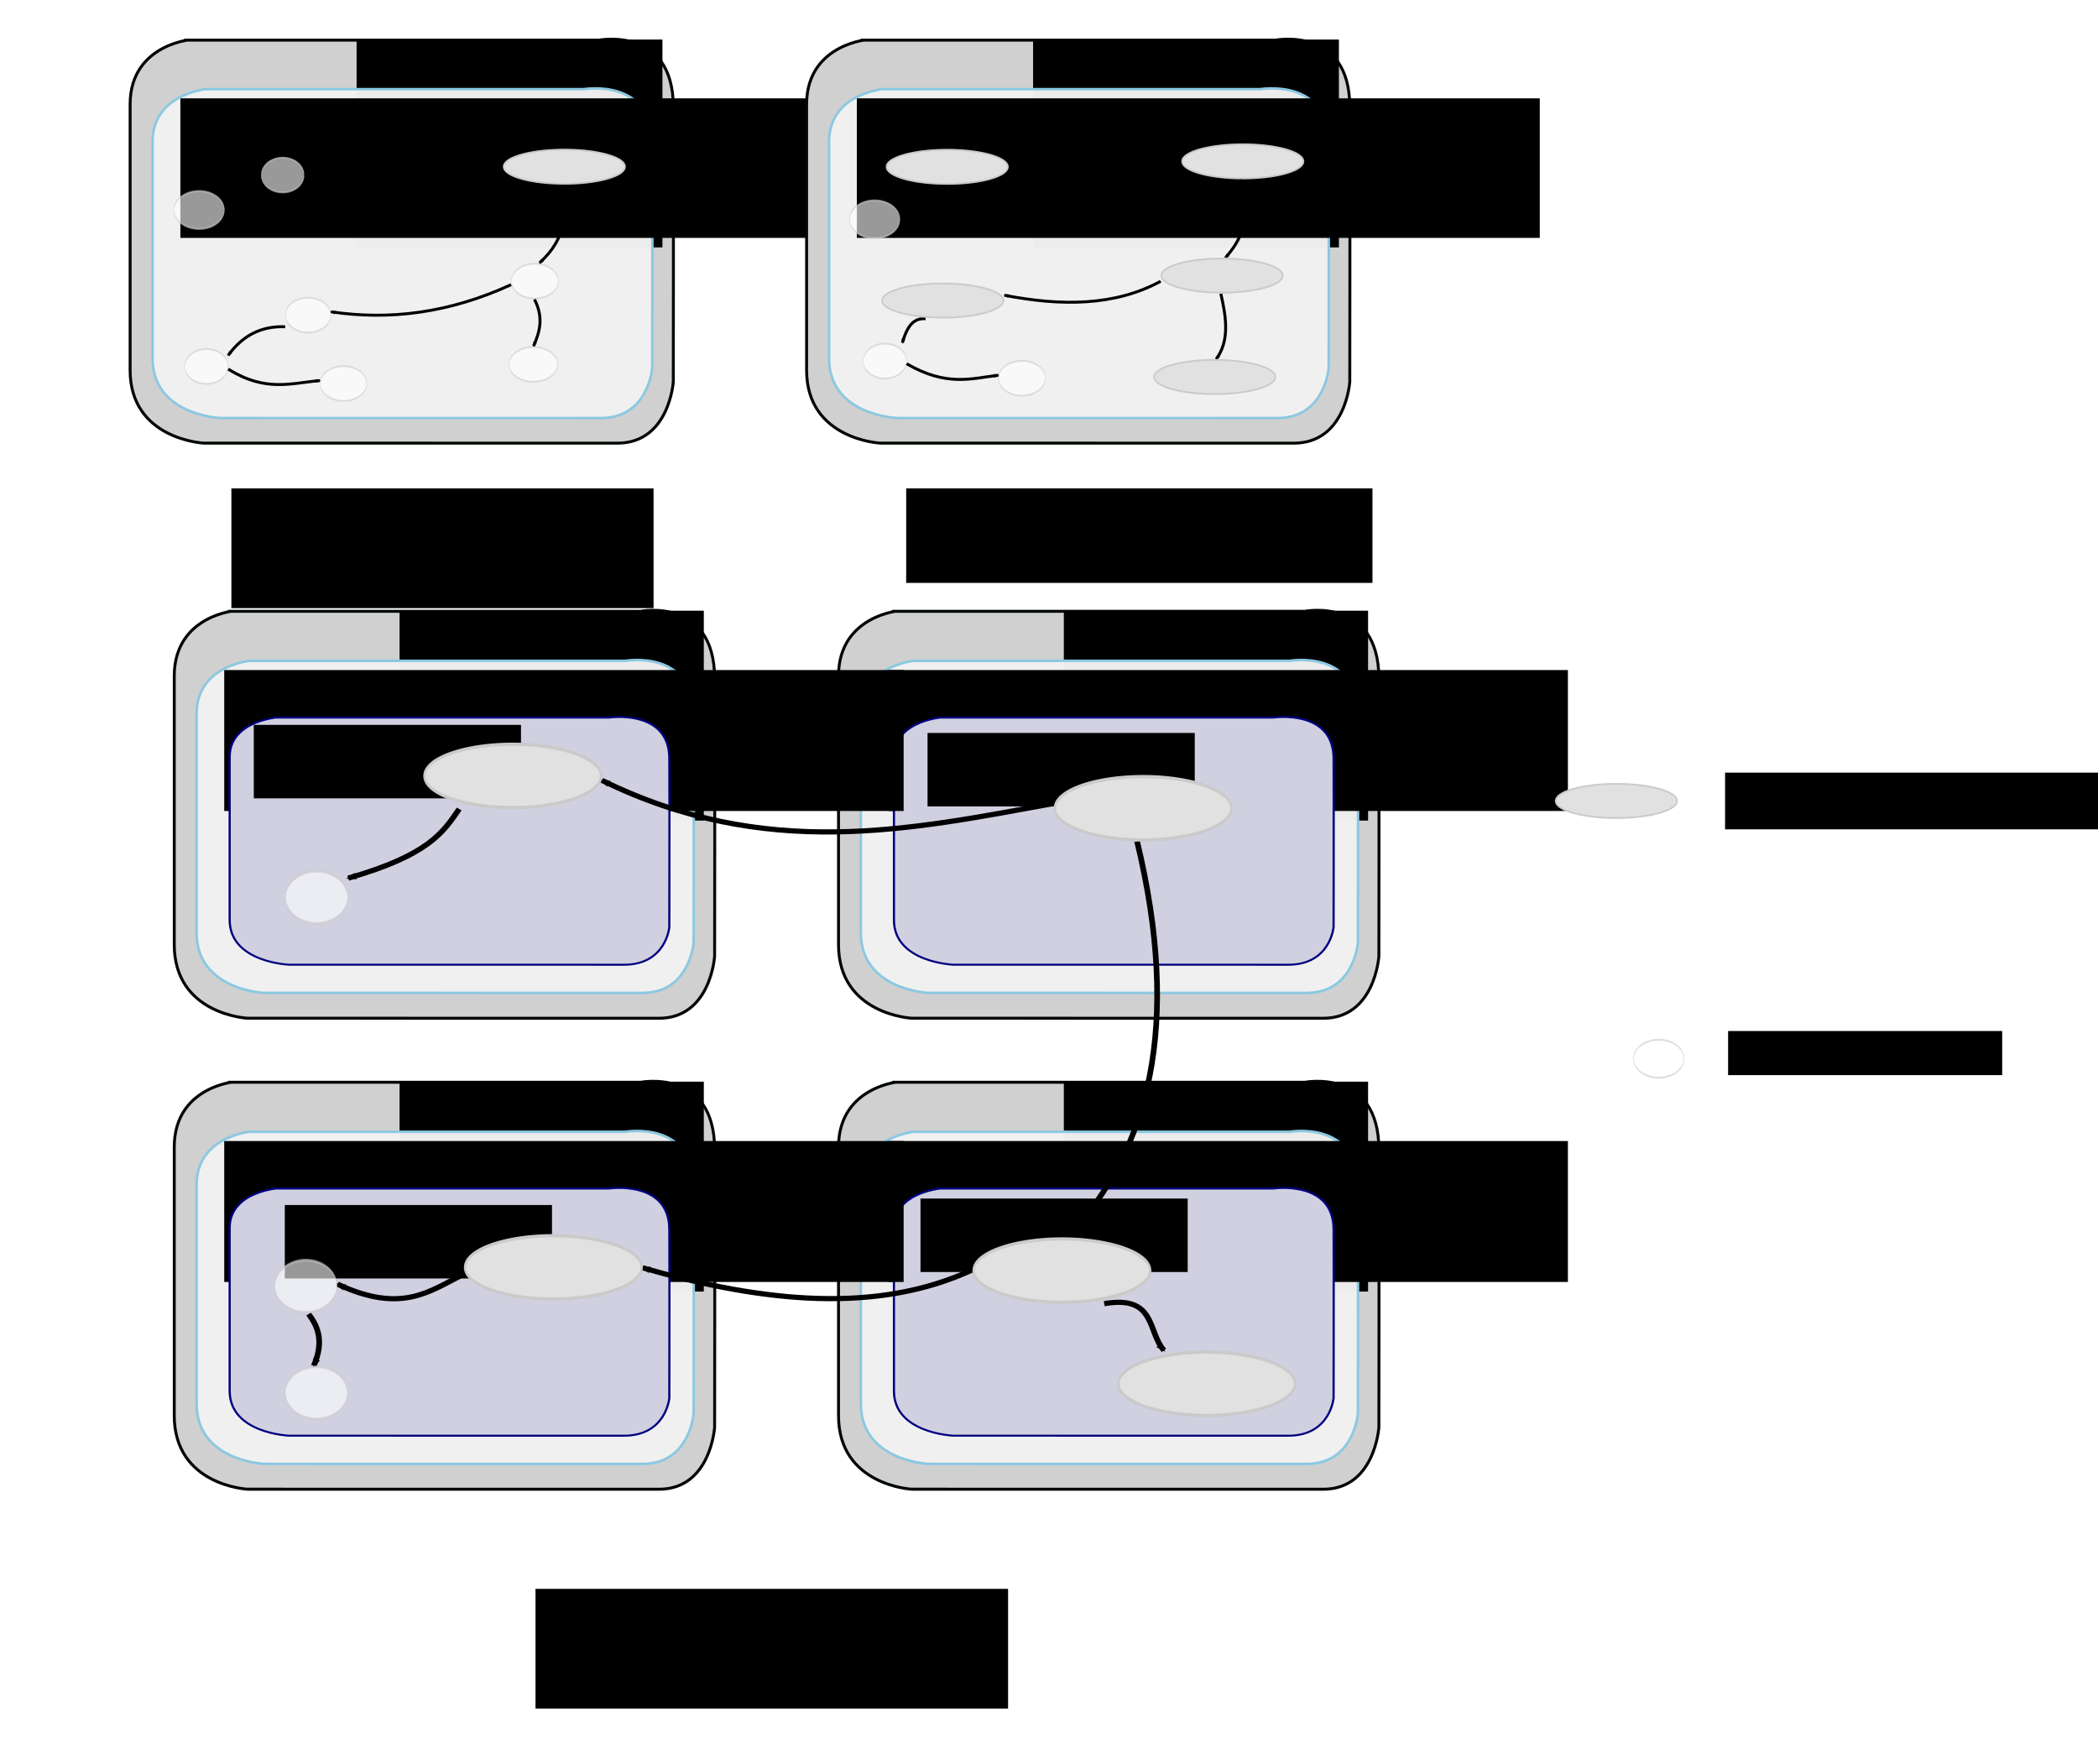 <?xml version="1.0" encoding="UTF-8" standalone="no"?>
<!-- Created with Inkscape (http://www.inkscape.org/) -->
<svg
   xmlns:dc="http://purl.org/dc/elements/1.1/"
   xmlns:cc="http://web.resource.org/cc/"
   xmlns:rdf="http://www.w3.org/1999/02/22-rdf-syntax-ns#"
   xmlns:svg="http://www.w3.org/2000/svg"
   xmlns="http://www.w3.org/2000/svg"
   xmlns:xlink="http://www.w3.org/1999/xlink"
   xmlns:sodipodi="http://sodipodi.sourceforge.net/DTD/sodipodi-0.dtd"
   xmlns:inkscape="http://www.inkscape.org/namespaces/inkscape"
   version="1.0"
   width="713.764"
   height="600"
   id="svg2"
   sodipodi:version="0.32"
   inkscape:version="0.45.1"
   inkscape:output_extension="org.inkscape.output.svg.inkscape"
   sodipodi:docbase="/auto/sea/u/sea/0/user/vjuresch/workspace/Proactive/doc-src/images"
   sodipodi:docname="proActiveModel.svg"
   inkscape:export-filename="/auto/sea/u/sea/0/user/vjuresch/workspace/Proactive/doc-src/images/proActiveModel.png"
   inkscape:export-xdpi="90"
   inkscape:export-ydpi="90">
  <sodipodi:namedview
     inkscape:window-height="938"
     inkscape:window-width="1272"
     inkscape:pageshadow="2"
     inkscape:pageopacity="0.0"
     guidetolerance="10.0"
     gridtolerance="10.0"
     objecttolerance="10.0"
     borderopacity="1.0"
     bordercolor="#666666"
     pagecolor="#ffffff"
     id="base"
     inkscape:zoom="1.3194317"
     inkscape:cx="285.72942"
     inkscape:cy="229.74408"
     inkscape:window-x="0"
     inkscape:window-y="0"
     inkscape:current-layer="svg2"
     height="600px"
     width="713.764px" />
  <defs
     id="defs4">
    <marker
       inkscape:stockid="Arrow2Mstart"
       orient="auto"
       refY="0"
       refX="0"
       id="marker11057"
       style="overflow:visible">
      <path
         id="path10882"
         style="font-size:12px;fill-rule:evenodd;stroke-width:0.625;stroke-linejoin:round"
         d="M 8.719,4.034 L -2.207,0.016 L 8.719,-4.002 C 6.973,-1.63 6.983,1.616 8.719,4.034 z "
         transform="scale(0.6,0.6)" />
    </marker>
    <marker
       inkscape:stockid="Arrow1Lstart"
       orient="auto"
       refY="0"
       refX="0"
       id="marker11054"
       style="overflow:visible">
      <path
         id="path10858"
         d="M 0,0 L 5,-5 L -12.5,0 L 5,5 L 0,0 z "
         style="fill-rule:evenodd;stroke:#000000;stroke-width:1pt;marker-start:none"
         transform="matrix(0.8,0,0,0.8,10,0)" />
    </marker>
    <marker
       inkscape:stockid="Arrow1Lend"
       orient="auto"
       refY="0"
       refX="0"
       id="marker11051"
       style="overflow:visible">
      <path
         id="path10861"
         d="M 0,0 L 5,-5 L -12.5,0 L 5,5 L 0,0 z "
         style="fill-rule:evenodd;stroke:#000000;stroke-width:1pt;marker-start:none"
         transform="matrix(-0.8,0,0,-0.8,-10,0)" />
    </marker>
    <marker
       refX="0"
       refY="0"
       orient="auto"
       style="overflow:visible"
       id="Arrow1Lend">
      <path
         d="M 0,0 L 5,-5 L -12.5,0 L 5,5 L 0,0 z "
         transform="matrix(-0.8,0,0,-0.8,-10,0)"
         style="fill-rule:evenodd;stroke:#000000;stroke-width:1pt;marker-start:none"
         id="path7152" />
    </marker>
    <marker
       refX="0"
       refY="0"
       orient="auto"
       style="overflow:visible"
       id="Arrow1Lstart">
      <path
         d="M 0,0 L 5,-5 L -12.5,0 L 5,5 L 0,0 z "
         transform="matrix(0.8,0,0,0.8,10,0)"
         style="fill-rule:evenodd;stroke:#000000;stroke-width:1pt;marker-start:none"
         id="path7149" />
    </marker>
    <marker
       refX="0"
       refY="0"
       orient="auto"
       style="overflow:visible"
       id="Arrow2Mend">
      <path
         d="M 8.719,4.034 L -2.207,0.016 L 8.719,-4.002 C 6.973,-1.63 6.983,1.616 8.719,4.034 z "
         transform="scale(-0.6,-0.6)"
         style="font-size:12px;fill-rule:evenodd;stroke-width:0.625;stroke-linejoin:round"
         id="path7176" />
    </marker>
    <marker
       refX="0"
       refY="0"
       orient="auto"
       style="overflow:visible"
       id="Arrow2Mstart">
      <path
         d="M 8.719,4.034 L -2.207,0.016 L 8.719,-4.002 C 6.973,-1.63 6.983,1.616 8.719,4.034 z "
         transform="scale(0.6,0.6)"
         style="font-size:12px;fill-rule:evenodd;stroke-width:0.625;stroke-linejoin:round"
         id="path7173" />
    </marker>
    <linearGradient
       id="linearGradient19531">
      <stop
         style="stop-color:#7139db;stop-opacity:1"
         offset="0"
         id="stop19533" />
      <stop
         style="stop-color:#000000;stop-opacity:0"
         offset="1"
         id="stop19535" />
    </linearGradient>
    <linearGradient
       id="linearGradient19525">
      <stop
         style="stop-color:#475ad2;stop-opacity:1"
         offset="0"
         id="stop19527" />
      <stop
         style="stop-color:#f24a01;stop-opacity:0"
         offset="1"
         id="stop19529" />
    </linearGradient>
    <linearGradient
       id="linearGradient15288">
      <stop
         style="stop-color:#144483;stop-opacity:1"
         offset="0"
         id="stop15290" />
      <stop
         style="stop-color:#0000ff;stop-opacity:0"
         offset="1"
         id="stop15292" />
    </linearGradient>
    <linearGradient
       id="linearGradient15282">
      <stop
         style="stop-color:#144483;stop-opacity:1"
         offset="0"
         id="stop15284" />
      <stop
         style="stop-color:#0000ff;stop-opacity:0"
         offset="1"
         id="stop15286" />
    </linearGradient>
    <linearGradient
       id="linearGradient14285">
      <stop
         style="stop-color:#cbcbff;stop-opacity:1"
         offset="0"
         id="stop14287" />
      <stop
         style="stop-color:#0000dc;stop-opacity:0"
         offset="1"
         id="stop14289" />
    </linearGradient>
    <linearGradient
       id="linearGradient14279">
      <stop
         style="stop-color:#144483;stop-opacity:1"
         offset="0"
         id="stop14281" />
      <stop
         style="stop-color:#0000ff;stop-opacity:0"
         offset="1"
         id="stop14283" />
    </linearGradient>
    <linearGradient
       id="linearGradient12315">
      <stop
         style="stop-color:#0000dc;stop-opacity:1"
         offset="0"
         id="stop12317" />
      <stop
         style="stop-color:#0000dc;stop-opacity:0"
         offset="1"
         id="stop12319" />
    </linearGradient>
    <linearGradient
       id="linearGradient11338">
      <stop
         style="stop-color:#0000dc;stop-opacity:1"
         offset="0"
         id="stop11340" />
      <stop
         style="stop-color:#0000dc;stop-opacity:0"
         offset="1"
         id="stop11342" />
    </linearGradient>
    <linearGradient
       id="linearGradient9308">
      <stop
         style="stop-color:#c25e69;stop-opacity:1"
         offset="0"
         id="stop9310" />
      <stop
         style="stop-color:#0000dc;stop-opacity:0"
         offset="1"
         id="stop9312" />
    </linearGradient>
    <linearGradient
       id="linearGradient8331">
      <stop
         style="stop-color:#5e47eb;stop-opacity:1"
         offset="0"
         id="stop8333" />
      <stop
         style="stop-color:#ff7f2a;stop-opacity:0"
         offset="1"
         id="stop8335" />
    </linearGradient>
    <marker
       refX="0"
       refY="0"
       orient="auto"
       style="overflow:visible"
       id="Arrow2Lend">
      <path
         d="M 8.719,4.034 L -2.207,0.016 L 8.719,-4.002 C 6.973,-1.63 6.983,1.616 8.719,4.034 z "
         transform="matrix(-1.1,0,0,-1.1,-1.1,0)"
         style="font-size:12px;fill-rule:evenodd;stroke-width:0.625;stroke-linejoin:round"
         id="path7170" />
    </marker>
    <marker
       refX="0"
       refY="0"
       orient="auto"
       style="overflow:visible"
       id="Arrow2Lstart">
      <path
         d="M 8.719,4.034 L -2.207,0.016 L 8.719,-4.002 C 6.973,-1.63 6.983,1.616 8.719,4.034 z "
         transform="matrix(1.1,0,0,1.1,1.1,0)"
         style="font-size:12px;fill-rule:evenodd;stroke-width:0.625;stroke-linejoin:round"
         id="path7167" />
    </marker>
    <linearGradient
       id="linearGradient3134">
      <stop
         style="stop-color:#c3d1e2;stop-opacity:1;"
         offset="0"
         id="stop3136" />
      <stop
         style="stop-color:#0000ff;stop-opacity:0"
         offset="1"
         id="stop3138" />
    </linearGradient>
    <linearGradient
       x1="133.786"
       y1="179.505"
       x2="357.643"
       y2="179.505"
       id="linearGradient9369"
       xlink:href="#linearGradient9308"
       gradientUnits="userSpaceOnUse"
       gradientTransform="matrix(0.453,0,0,0.515,497.911,179.739)"
       spreadMethod="pad" />
    <linearGradient
       x1="275.764"
       y1="926.648"
       x2="518.521"
       y2="926.648"
       id="linearGradient9371"
       xlink:href="#linearGradient9308"
       gradientUnits="userSpaceOnUse"
       gradientTransform="matrix(0.453,0,0,0.515,429.317,-204.696)" />
    <linearGradient
       x1="133.786"
       y1="179.505"
       x2="357.643"
       y2="179.505"
       id="linearGradient9374"
       xlink:href="#linearGradient9308"
       gradientUnits="userSpaceOnUse"
       gradientTransform="matrix(0.453,0,0,0.515,491.398,16.982)"
       spreadMethod="pad" />
    <linearGradient
       x1="461.479"
       y1="709.505"
       x2="704.236"
       y2="709.505"
       id="linearGradient9376"
       xlink:href="#linearGradient9308"
       gradientUnits="userSpaceOnUse"
       gradientTransform="matrix(0.453,0,0,0.515,338.678,-255.724)" />
    <linearGradient
       x1="133.786"
       y1="179.505"
       x2="357.643"
       y2="179.505"
       id="linearGradient9379"
       xlink:href="#linearGradient9308"
       gradientUnits="userSpaceOnUse"
       gradientTransform="matrix(0.453,0,0,0.515,499.962,345.499)"
       spreadMethod="pad" />
    <linearGradient
       x1="50.05"
       y1="712.362"
       x2="292.807"
       y2="712.362"
       id="linearGradient9381"
       xlink:href="#linearGradient9308"
       gradientUnits="userSpaceOnUse"
       gradientTransform="matrix(0.453,0,0,0.515,533.612,71.322)" />
    <linearGradient
       x1="232.907"
       y1="443.791"
       x2="475.664"
       y2="443.791"
       id="linearGradient9384"
       xlink:href="#linearGradient8331"
       gradientUnits="userSpaceOnUse"
       gradientTransform="matrix(0.453,0,0,0.515,179.281,71.292)" />
    <linearGradient
       x1="133.786"
       y1="179.505"
       x2="357.643"
       y2="179.505"
       id="linearGradient9387"
       xlink:href="#linearGradient3134"
       gradientUnits="userSpaceOnUse"
       gradientTransform="matrix(0.453,0,0,0.515,23.932,80.577)" />
    <linearGradient
       x1="133.786"
       y1="179.505"
       x2="357.643"
       y2="179.505"
       id="linearGradient9390"
       xlink:href="#linearGradient3134"
       gradientUnits="userSpaceOnUse"
       gradientTransform="matrix(0.453,0,0,0.515,29.528,279.842)" />
    <linearGradient
       x1="119.957"
       y1="201.511"
       x2="230.515"
       y2="201.511"
       id="linearGradient11344"
       xlink:href="#linearGradient11338"
       gradientUnits="userSpaceOnUse"
       gradientTransform="translate(-40,-28.571)" />
    <linearGradient
       x1="85.553"
       y1="372.204"
       x2="196.111"
       y2="372.204"
       id="linearGradient12321"
       xlink:href="#linearGradient12315"
       gradientUnits="userSpaceOnUse" />
    <linearGradient
       x1="133.786"
       y1="179.505"
       x2="357.643"
       y2="179.505"
       id="linearGradient15346"
       xlink:href="#linearGradient15288"
       gradientUnits="userSpaceOnUse"
       gradientTransform="matrix(0.759,0,0,1.092,140.682,202.213)"
       spreadMethod="pad" />
    <linearGradient
       x1="119.957"
       y1="201.511"
       x2="230.515"
       y2="201.511"
       id="linearGradient15348"
       xlink:href="#linearGradient14285"
       gradientUnits="userSpaceOnUse"
       gradientTransform="matrix(1.677,0,0,2.123,33.497,-29.496)" />
    <linearGradient
       x1="133.786"
       y1="179.505"
       x2="357.643"
       y2="179.505"
       id="linearGradient15350"
       xlink:href="#linearGradient14279"
       gradientUnits="userSpaceOnUse"
       gradientTransform="matrix(0.623,0,0,0.845,195.419,-44.791)"
       spreadMethod="pad" />
    <linearGradient
       x1="119.957"
       y1="201.511"
       x2="230.515"
       y2="201.511"
       id="linearGradient15352"
       xlink:href="#linearGradient14285"
       gradientUnits="userSpaceOnUse"
       gradientTransform="matrix(1.375,0,0,1.642,107.49,-224.001)" />
    <linearGradient
       x1="133.786"
       y1="179.505"
       x2="357.643"
       y2="179.505"
       id="linearGradient17443"
       xlink:href="#linearGradient15288"
       gradientUnits="userSpaceOnUse"
       gradientTransform="matrix(0.759,0,0,1.092,140.682,202.213)"
       spreadMethod="pad" />
    <linearGradient
       x1="119.957"
       y1="201.511"
       x2="230.515"
       y2="201.511"
       id="linearGradient17445"
       xlink:href="#linearGradient14285"
       gradientUnits="userSpaceOnUse"
       gradientTransform="matrix(1.677,0,0,2.123,33.497,-29.496)" />
    <linearGradient
       x1="133.786"
       y1="179.505"
       x2="357.643"
       y2="179.505"
       id="linearGradient17447"
       xlink:href="#linearGradient14279"
       gradientUnits="userSpaceOnUse"
       gradientTransform="matrix(0.623,0,0,0.845,195.419,-44.791)"
       spreadMethod="pad" />
    <linearGradient
       x1="119.957"
       y1="201.511"
       x2="230.515"
       y2="201.511"
       id="linearGradient17449"
       xlink:href="#linearGradient14285"
       gradientUnits="userSpaceOnUse"
       gradientTransform="matrix(1.375,0,0,1.642,107.49,-224.001)" />
    <linearGradient
       x1="133.786"
       y1="179.505"
       x2="357.643"
       y2="179.505"
       id="linearGradient17477"
       xlink:href="#linearGradient15288"
       gradientUnits="userSpaceOnUse"
       gradientTransform="matrix(0.759,0,0,1.092,140.682,202.213)"
       spreadMethod="pad" />
    <linearGradient
       x1="119.957"
       y1="201.511"
       x2="230.515"
       y2="201.511"
       id="linearGradient17479"
       xlink:href="#linearGradient14285"
       gradientUnits="userSpaceOnUse"
       gradientTransform="matrix(1.677,0,0,2.123,33.497,-29.496)" />
    <linearGradient
       x1="133.786"
       y1="179.505"
       x2="357.643"
       y2="179.505"
       id="linearGradient17481"
       xlink:href="#linearGradient14279"
       gradientUnits="userSpaceOnUse"
       gradientTransform="matrix(0.623,0,0,0.845,195.419,-44.791)"
       spreadMethod="pad" />
    <linearGradient
       x1="119.957"
       y1="201.511"
       x2="230.515"
       y2="201.511"
       id="linearGradient17483"
       xlink:href="#linearGradient14285"
       gradientUnits="userSpaceOnUse"
       gradientTransform="matrix(1.375,0,0,1.642,107.49,-224.001)" />
    <linearGradient
       x1="133.786"
       y1="179.505"
       x2="357.643"
       y2="179.505"
       id="linearGradient18480"
       xlink:href="#linearGradient15288"
       gradientUnits="userSpaceOnUse"
       gradientTransform="matrix(0.759,0,0,1.092,140.682,202.213)"
       spreadMethod="pad" />
    <linearGradient
       x1="119.957"
       y1="201.511"
       x2="230.515"
       y2="201.511"
       id="linearGradient18482"
       xlink:href="#linearGradient14285"
       gradientUnits="userSpaceOnUse"
       gradientTransform="matrix(1.677,0,0,2.123,33.497,-29.496)" />
    <linearGradient
       x1="133.786"
       y1="179.505"
       x2="357.643"
       y2="179.505"
       id="linearGradient18484"
       xlink:href="#linearGradient14279"
       gradientUnits="userSpaceOnUse"
       gradientTransform="matrix(0.623,0,0,0.845,195.419,-44.791)"
       spreadMethod="pad" />
    <linearGradient
       x1="119.957"
       y1="201.511"
       x2="230.515"
       y2="201.511"
       id="linearGradient18486"
       xlink:href="#linearGradient14285"
       gradientUnits="userSpaceOnUse"
       gradientTransform="matrix(1.375,0,0,1.642,107.49,-224.001)" />
    <linearGradient
       x1="133.786"
       y1="179.505"
       x2="357.643"
       y2="179.505"
       id="linearGradient18514"
       xlink:href="#linearGradient15288"
       gradientUnits="userSpaceOnUse"
       gradientTransform="matrix(0.759,0,0,1.092,140.682,202.213)"
       spreadMethod="pad" />
    <linearGradient
       x1="119.957"
       y1="201.511"
       x2="230.515"
       y2="201.511"
       id="linearGradient18516"
       xlink:href="#linearGradient14285"
       gradientUnits="userSpaceOnUse"
       gradientTransform="matrix(1.677,0,0,2.123,33.497,-29.496)" />
    <linearGradient
       x1="133.786"
       y1="179.505"
       x2="357.643"
       y2="179.505"
       id="linearGradient18518"
       xlink:href="#linearGradient14279"
       gradientUnits="userSpaceOnUse"
       gradientTransform="matrix(0.623,0,0,0.845,195.419,-44.791)"
       spreadMethod="pad" />
    <linearGradient
       x1="119.957"
       y1="201.511"
       x2="230.515"
       y2="201.511"
       id="linearGradient18520"
       xlink:href="#linearGradient14285"
       gradientUnits="userSpaceOnUse"
       gradientTransform="matrix(1.375,0,0,1.642,107.49,-224.001)" />
    <linearGradient
       x1="133.786"
       y1="179.505"
       x2="357.643"
       y2="179.505"
       id="linearGradient18548"
       xlink:href="#linearGradient15288"
       gradientUnits="userSpaceOnUse"
       gradientTransform="matrix(0.759,0,0,1.092,140.682,202.213)"
       spreadMethod="pad" />
    <linearGradient
       x1="119.957"
       y1="201.511"
       x2="230.515"
       y2="201.511"
       id="linearGradient18550"
       xlink:href="#linearGradient14285"
       gradientUnits="userSpaceOnUse"
       gradientTransform="matrix(1.677,0,0,2.123,33.497,-29.496)" />
    <linearGradient
       x1="133.786"
       y1="179.505"
       x2="357.643"
       y2="179.505"
       id="linearGradient18552"
       xlink:href="#linearGradient14279"
       gradientUnits="userSpaceOnUse"
       gradientTransform="matrix(0.623,0,0,0.845,195.419,-44.791)"
       spreadMethod="pad" />
    <linearGradient
       x1="119.957"
       y1="201.511"
       x2="230.515"
       y2="201.511"
       id="linearGradient18554"
       xlink:href="#linearGradient14285"
       gradientUnits="userSpaceOnUse"
       gradientTransform="matrix(1.375,0,0,1.642,107.49,-224.001)" />
    <linearGradient
       x1="284.487"
       y1="299.641"
       x2="395.045"
       y2="299.641"
       id="linearGradient19537"
       xlink:href="#linearGradient19531"
       gradientUnits="userSpaceOnUse" />
  </defs>
  <g
     id="g3607"
     transform="translate(-7.579,-33.348)">
    <path
       style="fill:#d0d0d0;fill-opacity:1;fill-rule:evenodd;stroke:#000800;stroke-width:1px;stroke-linecap:butt;stroke-linejoin:round;stroke-opacity:1"
       d="M 70.494,47.005 L 211.34,47.005 C 211.34,47.005 236.537,42.155 236.642,69.572 C 236.747,97.222 236.642,163.217 236.642,163.217 C 236.642,163.217 235.305,184.116 217.612,184.116 C 199.919,184.116 76.866,184.101 76.866,184.101 C 76.866,184.101 51.848,182.875 51.848,159.285 C 51.848,135.694 51.848,90.479 51.848,68.854 C 51.848,47.229 75.352,46.908 70.494,47.005 z "
       id="path5040"
       sodipodi:nodetypes="ccscscssc" />
    <flowRoot
       xml:space="preserve"
       id="flowRoot5042"
       transform="translate(85.462,28.837)"
       style="font-family:Standard Symbols L"><flowRegion
         id="flowRegion5044"><rect
           id="rect5046"
           y="17.966"
           x="43.437"
           height="70.711"
           width="104.046"
           style="font-family:Standard Symbols L" /></flowRegion><flowPara
         id="flowPara5048"
         style="font-family:Aharoni CLM">Host</flowPara></flowRoot>    <path
       style="fill:#f0f0f0;fill-opacity:0.98;fill-rule:evenodd;stroke:#8cc8e1;stroke-width:0.866px;stroke-linecap:butt;stroke-linejoin:round;stroke-opacity:1"
       d="M 76.638,63.689 L 206.196,63.689 C 206.196,63.689 229.374,59.731 229.471,82.106 C 229.567,104.671 229.471,158.528 229.471,158.528 C 229.471,158.528 228.24,175.583 211.965,175.583 C 195.69,175.583 82.499,175.571 82.499,175.571 C 82.499,175.571 59.487,174.571 59.487,155.319 C 59.487,136.067 59.487,99.167 59.487,81.52 C 59.487,63.872 81.107,63.61 76.638,63.689 z "
       id="path5050"
       sodipodi:nodetypes="ccscscssc" />
    <flowRoot
       xml:space="preserve"
       id="flowRoot5054"
       transform="translate(48.741,41.77)"><flowRegion
         id="flowRegion5056"><rect
           id="rect5058"
           y="25.037"
           x="20.203"
           height="47.477"
           width="232.335" /></flowRegion><flowPara
         id="flowPara5060"
         style="font-family:Aharoni CLM">Java Virtual Machine</flowPara></flowRoot>    <path
       sodipodi:type="arc"
       style="opacity:1;fill:#e1e1e1;fill-opacity:1;fill-rule:evenodd;stroke:#cacaca;stroke-width:1;stroke-linejoin:round;stroke-miterlimit:4;stroke-dasharray:none;stroke-dashoffset:0;stroke-opacity:1"
       id="path5070"
       sodipodi:cx="90.431068"
       sodipodi:cy="149.25879"
       sodipodi:rx="39.317856"
       sodipodi:ry="9.829464"
       d="M 129.749 149.259 A 39.318 9.829 0 1 1  51.113,149.259 A 39.318 9.829 0 1 1  129.749 149.259 z"
       transform="matrix(0.525,0,0,0.591,152.098,1.85)" />
    <path
       sodipodi:type="arc"
       style="opacity:0.6;fill:#ffffff;fill-opacity:1;fill-rule:evenodd;stroke:#cacaca;stroke-width:1;stroke-linejoin:round;stroke-miterlimit:4;stroke-dasharray:none;stroke-dashoffset:0;stroke-opacity:1"
       id="path3056"
       sodipodi:cx="90.431068"
       sodipodi:cy="149.25879"
       sodipodi:rx="39.317856"
       sodipodi:ry="9.829464"
       d="M 129.749 149.259 A 39.318 9.829 0 1 1  51.113,149.259 A 39.318 9.829 0 1 1  129.749 149.259 z"
       transform="matrix(0.203,0,0,0.602,171.165,39.135)" />
    <path
       sodipodi:type="arc"
       style="opacity:0.6;fill:#ffffff;fill-opacity:1;fill-rule:evenodd;stroke:#cacaca;stroke-width:1;stroke-linejoin:round;stroke-miterlimit:4;stroke-dasharray:none;stroke-dashoffset:0;stroke-opacity:1"
       id="path3058"
       sodipodi:cx="90.431068"
       sodipodi:cy="149.25879"
       sodipodi:rx="39.317856"
       sodipodi:ry="9.829464"
       d="M 129.749 149.259 A 39.318 9.829 0 1 1  51.113,149.259 A 39.318 9.829 0 1 1  129.749 149.259 z"
       transform="matrix(0.185,0,0,0.603,87.028,2.905)" />
    <path
       sodipodi:type="arc"
       style="opacity:0.6;fill:#ffffff;fill-opacity:1;fill-rule:evenodd;stroke:#cacaca;stroke-width:1;stroke-linejoin:round;stroke-miterlimit:4;stroke-dasharray:none;stroke-dashoffset:0;stroke-opacity:1"
       id="path3060"
       sodipodi:cx="90.431068"
       sodipodi:cy="149.25879"
       sodipodi:rx="39.317856"
       sodipodi:ry="9.829464"
       d="M 129.749 149.259 A 39.318 9.829 0 1 1  51.113,149.259 A 39.318 9.829 0 1 1  129.749 149.259 z"
       transform="matrix(0.202,0,0,0.602,106.166,73.983)" />
    <path
       sodipodi:type="arc"
       style="opacity:0.6;fill:#ffffff;fill-opacity:1;fill-rule:evenodd;stroke:#cacaca;stroke-width:1;stroke-linejoin:round;stroke-miterlimit:4;stroke-dasharray:none;stroke-dashoffset:0;stroke-opacity:1"
       id="path3062"
       sodipodi:cx="90.431068"
       sodipodi:cy="149.25879"
       sodipodi:rx="39.317856"
       sodipodi:ry="9.829464"
       d="M 129.749 149.259 A 39.318 9.829 0 1 1  51.113,149.259 A 39.318 9.829 0 1 1  129.749 149.259 z"
       transform="matrix(0.21,0,0,0.602,170.054,67.459)" />
    <path
       sodipodi:nodetypes="cc"
       inkscape:connection-end="#path3058"
       inkscape:connection-start="#path5070"
       inkscape:connector-type="polyline"
       id="path3066"
       d="M 178.693,90.725 C 161.415,97.838 142.286,102.66 111.187,92.662"
       style="fill:none;fill-rule:evenodd;stroke:#000000;stroke-width:1px;stroke-linecap:butt;stroke-linejoin:miter;marker-start:none;marker-end:url(#Arrow2Mend);stroke-opacity:1" />
    <path
       sodipodi:nodetypes="cc"
       inkscape:connection-start="#path5070"
       inkscape:connection-end="#path3056"
       inkscape:connector-type="polyline"
       id="path3068"
       d="M 198.032,96.234 C 200.652,105.352 200.459,114.313 191.158,122.768"
       style="fill:none;fill-rule:evenodd;stroke:#000000;stroke-width:1px;stroke-linecap:butt;stroke-linejoin:miter;marker-start:none;marker-end:url(#Arrow2Mend);stroke-opacity:1" />
    <path
       sodipodi:nodetypes="cc"
       inkscape:connection-start="#path3056"
       inkscape:connection-end="#path3062"
       inkscape:connector-type="polyline"
       id="path3070"
       d="M 189.428,135.205 C 192.728,141.764 191.053,146.457 189.124,151.055"
       style="fill:none;fill-rule:evenodd;stroke:#000000;stroke-width:1px;stroke-linecap:butt;stroke-linejoin:miter;marker-start:none;marker-end:url(#Arrow2Mend);stroke-opacity:1" />
    <path
       sodipodi:type="arc"
       style="opacity:0.6;fill:#ffffff;fill-opacity:1;fill-rule:evenodd;stroke:#cacaca;stroke-width:1;stroke-linejoin:round;stroke-miterlimit:4;stroke-dasharray:none;stroke-dashoffset:0;stroke-opacity:1"
       id="path3076"
       sodipodi:cx="90.431068"
       sodipodi:cy="149.25879"
       sodipodi:rx="39.317856"
       sodipodi:ry="9.829464"
       d="M 129.749 149.259 A 39.318 9.829 0 1 1  51.113,149.259 A 39.318 9.829 0 1 1  129.749 149.259 z"
       transform="matrix(0.187,0,0,0.603,60.911,68.016)" />
    <path
       inkscape:connection-start="#path3076"
       inkscape:connection-end="#path3060"
       sodipodi:nodetypes="cc"
       inkscape:connector-type="polyline"
       id="path3078"
       d="M 85.21,158.911 C 97.998,166.912 106.758,163.636 116.4,162.83"
       style="fill:none;fill-rule:evenodd;stroke:#000000;stroke-width:1px;stroke-linecap:butt;stroke-linejoin:miter;marker-start:none;marker-end:url(#Arrow2Mend);stroke-opacity:1" />
    <path
       sodipodi:type="arc"
       style="opacity:0.6;fill:#ffffff;fill-opacity:1;fill-rule:evenodd;stroke:#cacaca;stroke-width:1;stroke-linejoin:round;stroke-miterlimit:4;stroke-dasharray:none;stroke-dashoffset:0;stroke-opacity:1"
       id="path5090"
       sodipodi:cx="90.431068"
       sodipodi:cy="149.25879"
       sodipodi:rx="39.317856"
       sodipodi:ry="9.829464"
       d="M 129.749 149.259 A 39.318 9.829 0 1 1  51.113,149.259 A 39.318 9.829 0 1 1  129.749 149.259 z"
       transform="matrix(0.218,0,0,0.656,55.61,6.873)" />
    <path
       sodipodi:nodetypes="cc"
       inkscape:connection-end="#path5090"
       inkscape:connection-start="#path3058"
       inkscape:connector-type="polyline"
       id="path5092"
       d="M 96.416,95.984 C 96.026,101.878 90.324,101.871 84.026,101.201"
       style="fill:none;fill-rule:evenodd;stroke:#000000;stroke-width:1px;stroke-linecap:butt;stroke-linejoin:miter;marker-mid:none;marker-end:url(#Arrow2Mend);stroke-opacity:1" />
    <path
       sodipodi:type="arc"
       style="opacity:0.6;fill:#ffffff;fill-opacity:1;fill-rule:evenodd;stroke:#cacaca;stroke-width:1;stroke-linejoin:round;stroke-miterlimit:4;stroke-dasharray:none;stroke-dashoffset:0;stroke-opacity:1"
       id="path5094"
       sodipodi:cx="90.431068"
       sodipodi:cy="149.25879"
       sodipodi:rx="39.317856"
       sodipodi:ry="9.829464"
       d="M 129.749 149.259 A 39.318 9.829 0 1 1  51.113,149.259 A 39.318 9.829 0 1 1  129.749 149.259 z"
       transform="matrix(0.196,0,0,0.602,94.671,50.693)" />
    <path
       sodipodi:nodetypes="cc"
       inkscape:connection-end="#path5094"
       inkscape:connection-start="#path3056"
       inkscape:connector-type="polyline"
       id="path5096"
       d="M 181.454,130.204 C 160.334,139.901 139.974,142.384 120.188,139.42"
       style="fill:none;fill-rule:evenodd;stroke:#000000;stroke-width:1px;stroke-linecap:butt;stroke-linejoin:miter;marker-mid:none;marker-end:url(#Arrow2Mend);stroke-opacity:1" />
    <path
       inkscape:connection-start="#path5094"
       inkscape:connection-end="#path3076"
       sodipodi:nodetypes="cc"
       inkscape:connector-type="polyline"
       id="path5098"
       d="M 104.587,144.512 C 96.841,144.217 90.29,147.209 85.21,154.246"
       style="fill:none;fill-rule:evenodd;stroke:#000000;stroke-width:1px;stroke-linecap:butt;stroke-linejoin:miter;marker-mid:none;marker-end:url(#Arrow2Mend);stroke-opacity:1" />
  </g>
  <g
     id="g3634"
     transform="translate(-15.707,-33.504)">
    <path
       style="fill:#d0d0d0;fill-opacity:1;fill-rule:evenodd;stroke:#000800;stroke-width:1px;stroke-linecap:butt;stroke-linejoin:round;stroke-opacity:1"
       d="M 308.77,47.161 L 449.616,47.161 C 449.616,47.161 474.813,42.312 474.918,69.729 C 475.024,97.379 474.918,163.373 474.918,163.373 C 474.918,163.373 473.581,184.272 455.888,184.272 C 438.195,184.272 315.142,184.258 315.142,184.258 C 315.142,184.258 290.124,183.032 290.124,159.441 C 290.124,135.851 290.124,90.635 290.124,69.01 C 290.124,47.385 313.628,47.064 308.77,47.161 z "
       id="path6105"
       sodipodi:nodetypes="ccscscssc" />
    <flowRoot
       xml:space="preserve"
       id="flowRoot6107"
       transform="translate(323.738,28.994)"
       style="font-family:Standard Symbols L"><flowRegion
         id="flowRegion6109"><rect
           id="rect6111"
           y="17.966"
           x="43.437"
           height="70.711"
           width="104.046"
           style="font-family:Standard Symbols L" /></flowRegion><flowPara
         id="flowPara6113"
         style="font-family:Aharoni CLM">Host</flowPara></flowRoot>    <path
       style="fill:#f0f0f0;fill-opacity:0.98;fill-rule:evenodd;stroke:#8cc8e1;stroke-width:0.866px;stroke-linecap:butt;stroke-linejoin:round;stroke-opacity:1"
       d="M 314.914,63.846 L 444.472,63.846 C 444.472,63.846 467.65,59.888 467.747,82.262 C 467.843,104.827 467.747,158.684 467.747,158.684 C 467.747,158.684 466.516,175.74 450.241,175.74 C 433.966,175.74 320.775,175.728 320.775,175.728 C 320.775,175.728 297.763,174.727 297.763,155.475 C 297.763,136.223 297.763,99.324 297.763,81.676 C 297.763,64.028 319.383,63.766 314.914,63.846 z "
       id="path6115"
       sodipodi:nodetypes="ccscscssc" />
    <flowRoot
       xml:space="preserve"
       id="flowRoot6117"
       transform="translate(287.017,41.927)"><flowRegion
         id="flowRegion6119"><rect
           id="rect6121"
           y="25.037"
           x="20.203"
           height="47.477"
           width="232.335" /></flowRegion><flowPara
         id="flowPara6123"
         style="font-family:Aharoni CLM">Java Virtual Machine</flowPara></flowRoot>    <path
       sodipodi:type="arc"
       style="opacity:1;fill:#e1e1e1;fill-opacity:1;fill-rule:evenodd;stroke:#cacaca;stroke-width:1;stroke-linejoin:round;stroke-miterlimit:4;stroke-dasharray:none;stroke-dashoffset:0;stroke-opacity:1"
       id="path13999"
       sodipodi:cx="90.431068"
       sodipodi:cy="149.25879"
       sodipodi:rx="39.317856"
       sodipodi:ry="9.829464"
       d="M 129.749 149.259 A 39.318 9.829 0 1 1  51.113,149.259 A 39.318 9.829 0 1 1  129.749 149.259 z"
       transform="matrix(0.525,0,0,0.591,391.036,0.192)" />
    <path
       sodipodi:type="arc"
       style="opacity:0.6;fill:#ffffff;fill-opacity:1;fill-rule:evenodd;stroke:#cacaca;stroke-width:1;stroke-linejoin:round;stroke-miterlimit:4;stroke-dasharray:none;stroke-dashoffset:0;stroke-opacity:1"
       id="path14005"
       sodipodi:cx="90.431068"
       sodipodi:cy="149.25879"
       sodipodi:rx="39.317856"
       sodipodi:ry="9.829464"
       d="M 129.749 149.259 A 39.318 9.829 0 1 1  51.113,149.259 A 39.318 9.829 0 1 1  129.749 149.259 z"
       transform="matrix(0.202,0,0,0.602,345.104,72.325)" />
    <path
       inkscape:connection-start="#path13999"
       inkscape:connection-end="#path14029"
       sodipodi:nodetypes="cc"
       inkscape:connector-type="polyline"
       id="path14009"
       d="M 417.63,88.854 C 392.386,96.025 374.832,93.968 358.922,89.939"
       style="fill:none;fill-rule:evenodd;stroke:#000000;stroke-width:1px;stroke-linecap:butt;stroke-linejoin:miter;marker-start:none;marker-end:url(#Arrow2Mend);stroke-opacity:1;display:inline" />
    <path
       inkscape:connection-end="#path14031"
       inkscape:connection-start="#path13999"
       sodipodi:nodetypes="cc"
       inkscape:connector-type="polyline"
       id="path14011"
       d="M 437.444,94.576 C 441.716,108.752 437.619,115.395 432.609,121.216"
       style="fill:none;fill-rule:evenodd;stroke:#000000;stroke-width:1px;stroke-linecap:butt;stroke-linejoin:miter;marker-start:none;marker-end:url(#Arrow2Mend);stroke-opacity:1;display:inline" />
    <path
       inkscape:connection-end="#path14033"
       inkscape:connection-start="#path14031"
       sodipodi:nodetypes="cc"
       inkscape:connector-type="polyline"
       id="path14013"
       d="M 431.057,133.434 C 432.913,141.545 434.088,149.462 429.443,155.716"
       style="fill:none;fill-rule:evenodd;stroke:#000000;stroke-width:1px;stroke-linecap:butt;stroke-linejoin:miter;marker-start:none;marker-end:url(#Arrow2Mend);stroke-opacity:1;display:inline" />
    <path
       sodipodi:type="arc"
       style="opacity:0.6;fill:#ffffff;fill-opacity:1;fill-rule:evenodd;stroke:#cacaca;stroke-width:1;stroke-linejoin:round;stroke-miterlimit:4;stroke-dasharray:none;stroke-dashoffset:0;stroke-opacity:1"
       id="path14015"
       sodipodi:cx="90.431068"
       sodipodi:cy="149.25879"
       sodipodi:rx="39.317856"
       sodipodi:ry="9.829464"
       d="M 129.749 149.259 A 39.318 9.829 0 1 1  51.113,149.259 A 39.318 9.829 0 1 1  129.749 149.259 z"
       transform="matrix(0.187,0,0,0.603,299.849,66.358)" />
    <path
       sodipodi:nodetypes="cc"
       inkscape:connector-type="polyline"
       id="path14017"
       d="M 324.148,157.253 C 337.846,165.162 346.135,162.252 355.338,161.172"
       style="fill:none;fill-rule:evenodd;stroke:#000000;stroke-width:1px;stroke-linecap:butt;stroke-linejoin:miter;marker-start:none;marker-end:url(#Arrow2Mend);stroke-opacity:1" />
    <path
       sodipodi:type="arc"
       style="opacity:0.6;fill:#ffffff;fill-opacity:1;fill-rule:evenodd;stroke:#cacaca;stroke-width:1;stroke-linejoin:round;stroke-miterlimit:4;stroke-dasharray:none;stroke-dashoffset:0;stroke-opacity:1"
       id="path14019"
       sodipodi:cx="90.431068"
       sodipodi:cy="149.25879"
       sodipodi:rx="39.317856"
       sodipodi:ry="9.829464"
       d="M 129.749 149.259 A 39.318 9.829 0 1 1  51.113,149.259 A 39.318 9.829 0 1 1  129.749 149.259 z"
       transform="matrix(0.218,0,0,0.656,293.548,10.215)" />
    <path
       inkscape:connection-start="#path14029"
       inkscape:connection-end="#path14019"
       sodipodi:nodetypes="cc"
       inkscape:connector-type="polyline"
       id="path14021"
       d="M 329.551,96.434 C 331.717,99.573 326.33,101.258 321.964,101.92"
       style="fill:none;fill-rule:evenodd;stroke:#000000;stroke-width:1px;stroke-linecap:butt;stroke-linejoin:miter;marker-mid:none;marker-end:url(#Arrow2Mend);stroke-opacity:1;display:inline" />
    <path
       inkscape:connection-start="#path14031"
       inkscape:connection-end="#path14035"
       sodipodi:nodetypes="cc"
       inkscape:connector-type="polyline"
       id="path14025"
       d="M 410.578,129.197 C 394.975,137.657 376.784,137.709 357.422,133.953"
       style="fill:none;fill-rule:evenodd;stroke:#000000;stroke-width:1px;stroke-linecap:butt;stroke-linejoin:miter;marker-mid:none;marker-end:url(#Arrow2Mend);stroke-opacity:1;display:inline" />
    <path
       inkscape:connection-end="#path14015"
       inkscape:connection-start="#path14035"
       sodipodi:nodetypes="cc"
       inkscape:connector-type="polyline"
       id="path14027"
       d="M 330.604,141.934 C 327.621,141.795 324.779,142.778 322.728,150.094"
       style="fill:none;fill-rule:evenodd;stroke:#000000;stroke-width:1px;stroke-linecap:butt;stroke-linejoin:miter;marker-mid:none;marker-end:url(#Arrow2Mend);stroke-opacity:1;display:inline" />
    <path
       sodipodi:type="arc"
       style="opacity:1;fill:#e1e1e1;fill-opacity:1;fill-rule:evenodd;stroke:#cacaca;stroke-width:1;stroke-linejoin:round;stroke-miterlimit:4;stroke-dasharray:none;stroke-dashoffset:0;stroke-opacity:1"
       id="path14029"
       sodipodi:cx="90.431068"
       sodipodi:cy="149.25879"
       sodipodi:rx="39.317856"
       sodipodi:ry="9.829464"
       d="M 129.749 149.259 A 39.318 9.829 0 1 1  51.113,149.259 A 39.318 9.829 0 1 1  129.749 149.259 z"
       transform="matrix(0.525,0,0,0.591,290.484,2.05)" />
    <path
       sodipodi:type="arc"
       style="opacity:1;fill:#e1e1e1;fill-opacity:1;fill-rule:evenodd;stroke:#cacaca;stroke-width:1;stroke-linejoin:round;stroke-miterlimit:4;stroke-dasharray:none;stroke-dashoffset:0;stroke-opacity:1"
       id="path14031"
       sodipodi:cx="90.431068"
       sodipodi:cy="149.25879"
       sodipodi:rx="39.317856"
       sodipodi:ry="9.829464"
       d="M 129.749 149.259 A 39.318 9.829 0 1 1  51.113,149.259 A 39.318 9.829 0 1 1  129.749 149.259 z"
       transform="matrix(0.525,0,0,0.591,383.984,39.05)" />
    <path
       sodipodi:type="arc"
       style="opacity:1;fill:#e1e1e1;fill-opacity:1;fill-rule:evenodd;stroke:#cacaca;stroke-width:1;stroke-linejoin:round;stroke-miterlimit:4;stroke-dasharray:none;stroke-dashoffset:0;stroke-opacity:1"
       id="path14033"
       sodipodi:cx="90.431068"
       sodipodi:cy="149.25879"
       sodipodi:rx="39.317856"
       sodipodi:ry="9.829464"
       d="M 129.749 149.259 A 39.318 9.829 0 1 1  51.113,149.259 A 39.318 9.829 0 1 1  129.749 149.259 z"
       transform="matrix(0.525,0,0,0.591,381.484,73.55)" />
    <path
       sodipodi:type="arc"
       style="opacity:1;fill:#e1e1e1;fill-opacity:1;fill-rule:evenodd;stroke:#cacaca;stroke-width:1;stroke-linejoin:round;stroke-miterlimit:4;stroke-dasharray:none;stroke-dashoffset:0;stroke-opacity:1"
       id="path14035"
       sodipodi:cx="90.431068"
       sodipodi:cy="149.25879"
       sodipodi:rx="39.317856"
       sodipodi:ry="9.829464"
       d="M 129.749 149.259 A 39.318 9.829 0 1 1  51.113,149.259 A 39.318 9.829 0 1 1  129.749 149.259 z"
       transform="matrix(0.525,0,0,0.591,288.984,47.55)" />
  </g>
  <g
     id="g3661"
     transform="matrix(2.403,0,0,2.2,-1170.716,98.748)">
    <g
       transform="translate(177.484,-224.86)"
       id="g10597">
      <g
         id="g10599"
         transform="matrix(0.414,0,0,0.459,407.256,160.034)">
        <path
           style="fill:#d0d0d0;fill-opacity:1;fill-rule:evenodd;stroke:#000800;stroke-width:1px;stroke-linecap:butt;stroke-linejoin:round;stroke-opacity:1"
           d="M 69.768,249.394 L 210.614,249.394 C 210.614,249.394 235.811,244.544 235.916,271.961 C 236.021,299.611 235.916,365.606 235.916,365.606 C 235.916,365.606 234.579,386.505 216.885,386.505 C 199.192,386.505 76.14,386.49 76.14,386.49 C 76.14,386.49 51.122,385.265 51.122,361.674 C 51.122,338.083 51.122,292.868 51.122,271.243 C 51.122,249.618 74.626,249.297 69.768,249.394 z "
           id="path10601"
           sodipodi:nodetypes="ccscscssc" />
        <flowRoot
           xml:space="preserve"
           id="flowRoot10603"
           transform="translate(84.736,231.226)"
           style="font-family:Standard Symbols L"><flowRegion
             id="flowRegion10605"><rect
               id="rect10607"
               y="17.966"
               x="43.437"
               height="70.711"
               width="104.046"
               style="font-family:Standard Symbols L" /></flowRegion><flowPara
             id="flowPara10609"
             style="font-family:Aharoni CLM">Host</flowPara></flowRoot>        <path
           style="fill:#f0f0f0;fill-opacity:0.98;fill-rule:evenodd;stroke:#8cc8e1;stroke-width:0.866px;stroke-linecap:butt;stroke-linejoin:round;stroke-opacity:1"
           d="M 75.912,266.078 L 205.47,266.078 C 205.47,266.078 228.648,262.12 228.745,284.495 C 228.841,307.06 228.745,360.917 228.745,360.917 C 228.745,360.917 227.514,377.972 211.239,377.972 C 194.964,377.972 81.773,377.96 81.773,377.96 C 81.773,377.96 58.761,376.96 58.761,357.708 C 58.761,338.456 58.761,301.556 58.761,283.909 C 58.761,266.261 80.381,265.999 75.912,266.078 z "
           id="path10611"
           sodipodi:nodetypes="ccscscssc" />
        <flowRoot
           xml:space="preserve"
           id="flowRoot10613"
           transform="translate(48.015,244.159)"><flowRegion
             id="flowRegion10615"><rect
               id="rect10617"
               y="25.037"
               x="20.203"
               height="47.477"
               width="232.335" /></flowRegion><flowPara
             id="flowPara10619"
             style="font-family:Aharoni CLM">Java Virtual Machine</flowPara></flowRoot>      </g>
      <path
         sodipodi:nodetypes="ccscscssc"
         id="path10621"
         d="M 442.548,290.941 L 489.989,290.941 C 489.989,290.941 498.477,289.589 498.512,297.232 C 498.548,304.94 498.512,323.337 498.512,323.337 C 498.512,323.337 498.061,329.163 492.102,329.163 C 486.142,329.163 444.694,329.159 444.694,329.159 C 444.694,329.159 436.267,328.817 436.267,322.241 C 436.267,315.664 436.267,303.06 436.267,297.032 C 436.267,291.004 444.184,290.914 442.548,290.941 z "
         style="fill:#d0d0e0;fill-opacity:1;fill-rule:evenodd;stroke:#000080;stroke-width:0.306px;stroke-linecap:butt;stroke-linejoin:round;stroke-opacity:1" />
    </g>
    <g
       transform="translate(177.484,-152.028)"
       id="g10631">
      <g
         id="g10633"
         transform="matrix(0.414,0,0,0.459,407.256,160.034)">
        <path
           style="fill:#d0d0d0;fill-opacity:1;fill-rule:evenodd;stroke:#000800;stroke-width:1px;stroke-linecap:butt;stroke-linejoin:round;stroke-opacity:1"
           d="M 69.768,249.394 L 210.614,249.394 C 210.614,249.394 235.811,244.544 235.916,271.961 C 236.021,299.611 235.916,365.606 235.916,365.606 C 235.916,365.606 234.579,386.505 216.885,386.505 C 199.192,386.505 76.14,386.49 76.14,386.49 C 76.14,386.49 51.122,385.265 51.122,361.674 C 51.122,338.083 51.122,292.868 51.122,271.243 C 51.122,249.618 74.626,249.297 69.768,249.394 z "
           id="path10635"
           sodipodi:nodetypes="ccscscssc" />
        <flowRoot
           xml:space="preserve"
           id="flowRoot10637"
           transform="translate(84.736,231.226)"
           style="font-family:Standard Symbols L"><flowRegion
             id="flowRegion10639"><rect
               id="rect10641"
               y="17.966"
               x="43.437"
               height="70.711"
               width="104.046"
               style="font-family:Standard Symbols L" /></flowRegion><flowPara
             id="flowPara10643"
             style="font-family:Aharoni CLM">Host</flowPara></flowRoot>        <path
           style="fill:#f0f0f0;fill-opacity:0.98;fill-rule:evenodd;stroke:#8cc8e1;stroke-width:0.866px;stroke-linecap:butt;stroke-linejoin:round;stroke-opacity:1"
           d="M 75.912,266.078 L 205.47,266.078 C 205.47,266.078 228.648,262.12 228.745,284.495 C 228.841,307.06 228.745,360.917 228.745,360.917 C 228.745,360.917 227.514,377.972 211.239,377.972 C 194.964,377.972 81.773,377.96 81.773,377.96 C 81.773,377.96 58.761,376.96 58.761,357.708 C 58.761,338.456 58.761,301.556 58.761,283.909 C 58.761,266.261 80.381,265.999 75.912,266.078 z "
           id="path10645"
           sodipodi:nodetypes="ccscscssc" />
        <flowRoot
           xml:space="preserve"
           id="flowRoot10647"
           transform="translate(48.015,244.159)"><flowRegion
             id="flowRegion10649"><rect
               id="rect10651"
               y="25.037"
               x="20.203"
               height="47.477"
               width="232.335" /></flowRegion><flowPara
             id="flowPara10653"
             style="font-family:Aharoni CLM">Java Virtual Machine</flowPara></flowRoot>      </g>
      <path
         sodipodi:nodetypes="ccscscssc"
         id="path10655"
         d="M 442.548,290.941 L 489.989,290.941 C 489.989,290.941 498.477,289.589 498.512,297.232 C 498.548,304.94 498.512,323.337 498.512,323.337 C 498.512,323.337 498.061,329.163 492.102,329.163 C 486.142,329.163 444.694,329.159 444.694,329.159 C 444.694,329.159 436.267,328.817 436.267,322.241 C 436.267,315.664 436.267,303.06 436.267,297.032 C 436.267,291.004 444.184,290.914 442.548,290.941 z "
         style="fill:#d0d0e0;fill-opacity:1;fill-rule:evenodd;stroke:#000080;stroke-width:0.306px;stroke-linecap:butt;stroke-linejoin:round;stroke-opacity:1" />
    </g>
    <g
       transform="translate(83.439,-224.86)"
       id="g10579">
      <g
         id="g10297"
         transform="matrix(0.414,0,0,0.459,407.256,160.034)">
        <path
           style="fill:#d0d0d0;fill-opacity:1;fill-rule:evenodd;stroke:#000800;stroke-width:1px;stroke-linecap:butt;stroke-linejoin:round;stroke-opacity:1"
           d="M 69.768,249.394 L 210.614,249.394 C 210.614,249.394 235.811,244.544 235.916,271.961 C 236.021,299.611 235.916,365.606 235.916,365.606 C 235.916,365.606 234.579,386.505 216.885,386.505 C 199.192,386.505 76.14,386.49 76.14,386.49 C 76.14,386.49 51.122,385.265 51.122,361.674 C 51.122,338.083 51.122,292.868 51.122,271.243 C 51.122,249.618 74.626,249.297 69.768,249.394 z "
           id="path10187"
           sodipodi:nodetypes="ccscscssc" />
        <flowRoot
           xml:space="preserve"
           id="flowRoot10189"
           transform="translate(84.736,231.226)"
           style="font-family:Standard Symbols L"><flowRegion
             id="flowRegion10191"><rect
               id="rect10193"
               y="17.966"
               x="43.437"
               height="70.711"
               width="104.046"
               style="font-family:Standard Symbols L" /></flowRegion><flowPara
             id="flowPara10195"
             style="font-family:Aharoni CLM">Host</flowPara></flowRoot>        <path
           style="fill:#f0f0f0;fill-opacity:0.98;fill-rule:evenodd;stroke:#8cc8e1;stroke-width:0.866px;stroke-linecap:butt;stroke-linejoin:round;stroke-opacity:1"
           d="M 75.912,266.078 L 205.47,266.078 C 205.47,266.078 228.648,262.12 228.745,284.495 C 228.841,307.06 228.745,360.917 228.745,360.917 C 228.745,360.917 227.514,377.972 211.239,377.972 C 194.964,377.972 81.773,377.96 81.773,377.96 C 81.773,377.96 58.761,376.96 58.761,357.708 C 58.761,338.456 58.761,301.556 58.761,283.909 C 58.761,266.261 80.381,265.999 75.912,266.078 z "
           id="path10197"
           sodipodi:nodetypes="ccscscssc" />
        <flowRoot
           xml:space="preserve"
           id="flowRoot10199"
           transform="translate(48.015,244.159)"><flowRegion
             id="flowRegion10201"><rect
               id="rect10203"
               y="25.037"
               x="20.203"
               height="47.477"
               width="232.335" /></flowRegion><flowPara
             id="flowPara10205"
             style="font-family:Aharoni CLM">Java Virtual Machine</flowPara></flowRoot>      </g>
      <path
         sodipodi:nodetypes="ccscscssc"
         id="path5052"
         d="M 442.548,290.941 L 489.989,290.941 C 489.989,290.941 498.477,289.589 498.512,297.232 C 498.548,304.94 498.512,323.337 498.512,323.337 C 498.512,323.337 498.061,329.163 492.102,329.163 C 486.142,329.163 444.694,329.159 444.694,329.159 C 444.694,329.159 436.267,328.817 436.267,322.241 C 436.267,315.664 436.267,303.06 436.267,297.032 C 436.267,291.004 444.184,290.914 442.548,290.941 z "
         style="fill:#d0d0e0;fill-opacity:1;fill-rule:evenodd;stroke:#000080;stroke-width:0.306px;stroke-linecap:butt;stroke-linejoin:round;stroke-opacity:1" />
      <flowRoot
         xml:space="preserve"
         id="flowRoot15298"
         transform="matrix(0.429,0,0,0.494,315.005,285.288)"><flowRegion
           id="flowRegion15300"><rect
             id="rect15302"
             width="88.183"
             height="22.997"
             x="290.621"
             y="13.733" /></flowRegion><flowPara
           id="flowPara15304"
           style="font-family:Aharoni CLM">Node</flowPara></flowRoot>    </g>
    <g
       transform="translate(83.439,-152.028)"
       id="g10665">
      <g
         id="g10667"
         transform="matrix(0.414,0,0,0.459,407.256,160.034)">
        <path
           style="fill:#d0d0d0;fill-opacity:1;fill-rule:evenodd;stroke:#000800;stroke-width:1px;stroke-linecap:butt;stroke-linejoin:round;stroke-opacity:1"
           d="M 69.768,249.394 L 210.614,249.394 C 210.614,249.394 235.811,244.544 235.916,271.961 C 236.021,299.611 235.916,365.606 235.916,365.606 C 235.916,365.606 234.579,386.505 216.885,386.505 C 199.192,386.505 76.14,386.49 76.14,386.49 C 76.14,386.49 51.122,385.265 51.122,361.674 C 51.122,338.083 51.122,292.868 51.122,271.243 C 51.122,249.618 74.626,249.297 69.768,249.394 z "
           id="path10669"
           sodipodi:nodetypes="ccscscssc" />
        <flowRoot
           xml:space="preserve"
           id="flowRoot10671"
           transform="translate(84.736,231.226)"
           style="font-family:Standard Symbols L"><flowRegion
             id="flowRegion10673"><rect
               id="rect10675"
               y="17.966"
               x="43.437"
               height="70.711"
               width="104.046"
               style="font-family:Standard Symbols L" /></flowRegion><flowPara
             id="flowPara10677"
             style="font-family:Aharoni CLM">Host</flowPara></flowRoot>        <path
           style="fill:#f0f0f0;fill-opacity:0.98;fill-rule:evenodd;stroke:#8cc8e1;stroke-width:0.866px;stroke-linecap:butt;stroke-linejoin:round;stroke-opacity:1"
           d="M 75.912,266.078 L 205.47,266.078 C 205.47,266.078 228.648,262.12 228.745,284.495 C 228.841,307.06 228.745,360.917 228.745,360.917 C 228.745,360.917 227.514,377.972 211.239,377.972 C 194.964,377.972 81.773,377.96 81.773,377.96 C 81.773,377.96 58.761,376.96 58.761,357.708 C 58.761,338.456 58.761,301.556 58.761,283.909 C 58.761,266.261 80.381,265.999 75.912,266.078 z "
           id="path10679"
           sodipodi:nodetypes="ccscscssc" />
        <flowRoot
           xml:space="preserve"
           id="flowRoot10681"
           transform="translate(48.015,244.159)"><flowRegion
             id="flowRegion10683"><rect
               id="rect10685"
               y="25.037"
               x="20.203"
               height="47.477"
               width="232.335" /></flowRegion><flowPara
             id="flowPara10687"
             style="font-family:Aharoni CLM">Java Virtual Machine</flowPara></flowRoot>      </g>
      <path
         sodipodi:nodetypes="ccscscssc"
         id="path10689"
         d="M 442.548,290.941 L 489.989,290.941 C 489.989,290.941 498.477,289.589 498.512,297.232 C 498.548,304.94 498.512,323.337 498.512,323.337 C 498.512,323.337 498.061,329.163 492.102,329.163 C 486.142,329.163 444.694,329.159 444.694,329.159 C 444.694,329.159 436.267,328.817 436.267,322.241 C 436.267,315.664 436.267,303.06 436.267,297.032 C 436.267,291.004 444.184,290.914 442.548,290.941 z "
         style="fill:#d0d0e0;fill-opacity:1;fill-rule:evenodd;stroke:#000080;stroke-width:0.306px;stroke-linecap:butt;stroke-linejoin:round;stroke-opacity:1" />
    </g>
    <flowRoot
       xml:space="preserve"
       id="flowRoot10701"
       transform="matrix(0.429,0,0,0.494,493.833,61.676)"><flowRegion
         id="flowRegion10703"><rect
           id="rect10705"
           width="88.183"
           height="22.997"
           x="290.621"
           y="13.733" /></flowRegion><flowPara
         id="flowPara10707"
         style="font-family:Aharoni CLM">Node</flowPara></flowRoot>    <flowRoot
       xml:space="preserve"
       id="flowRoot10709"
       transform="matrix(0.429,0,0,0.494,402.833,134.676)"><flowRegion
         id="flowRegion10711"><rect
           id="rect10713"
           width="88.183"
           height="22.997"
           x="290.621"
           y="13.733" /></flowRegion><flowPara
         id="flowPara10715"
         style="font-family:Aharoni CLM">Node</flowPara></flowRoot>    <flowRoot
       xml:space="preserve"
       id="flowRoot10717"
       transform="matrix(0.429,0,0,0.494,492.833,133.676)"><flowRegion
         id="flowRegion10719"><rect
           id="rect10721"
           width="88.183"
           height="22.997"
           x="290.621"
           y="13.733" /></flowRegion><flowPara
         id="flowPara10723"
         style="font-family:Aharoni CLM">Node</flowPara></flowRoot>    <path
       inkscape:connection-start="#path14067"
       inkscape:connection-end="#path14059"
       sodipodi:nodetypes="cc"
       inkscape:connector-type="polyline"
       id="path14041"
       d="M 636.352,79.367 C 615.912,83.44 595.587,88.204 572.398,75.784"
       style="fill:none;fill-rule:evenodd;stroke:#000000;stroke-width:0.8;stroke-linecap:butt;stroke-linejoin:miter;marker-start:none;marker-end:url(#Arrow2Mend);stroke-miterlimit:4;stroke-dasharray:none;stroke-opacity:1;display:inline" />
    <path
       inkscape:connection-end="#path14069"
       inkscape:connection-start="#path14067"
       sodipodi:nodetypes="cc"
       inkscape:connector-type="polyline"
       id="path14043"
       d="M 648.173,85.217 C 654.474,113.692 649.921,133.027 638.327,146.433"
       style="fill:none;fill-rule:evenodd;stroke:#000000;stroke-width:0.8;stroke-linecap:butt;stroke-linejoin:miter;marker-start:none;marker-end:url(#Arrow2Mend);stroke-miterlimit:4;stroke-dasharray:none;stroke-opacity:1;display:inline" />
    <path
       inkscape:connection-start="#path14069"
       inkscape:connection-end="#path14071"
       sodipodi:nodetypes="cc"
       inkscape:connector-type="polyline"
       id="path14045"
       d="M 643.524,156.717 C 650.897,155.326 649.64,161.127 651.976,163.933"
       style="fill:none;fill-rule:evenodd;stroke:#000000;stroke-width:0.8;stroke-linecap:butt;stroke-linejoin:miter;marker-start:none;marker-end:url(#Arrow2Mend);stroke-miterlimit:4;stroke-dasharray:none;stroke-opacity:1;display:inline" />
    <path
       inkscape:connection-end="#path14077"
       inkscape:connection-start="#path14075"
       sodipodi:nodetypes="cc"
       inkscape:connector-type="polyline"
       id="path14049"
       d="M 530.885,158.315 C 532.213,160.266 533.085,162.52 531.615,166.335"
       style="fill:none;fill-rule:evenodd;stroke:#000000;stroke-width:0.8;stroke-linecap:butt;stroke-linejoin:miter;marker-start:none;marker-end:url(#Arrow2Mend);stroke-miterlimit:4;stroke-dasharray:none;stroke-opacity:1;display:inline" />
    <path
       sodipodi:type="arc"
       style="opacity:0.6;fill:#ffffff;fill-opacity:1;fill-rule:evenodd;stroke:#cacaca;stroke-width:1;stroke-linejoin:round;stroke-miterlimit:4;stroke-dasharray:none;stroke-dashoffset:0;stroke-opacity:1"
       id="path14051"
       sodipodi:cx="90.431068"
       sodipodi:cy="149.25879"
       sodipodi:rx="39.317856"
       sodipodi:ry="9.829464"
       d="M 129.749 149.259 A 39.318 9.829 0 1 1  51.113,149.259 A 39.318 9.829 0 1 1  129.749 149.259 z"
       transform="matrix(0.112,0,0,0.41,521.884,32.683)" />
    <path
       inkscape:connection-end="#path14051"
       inkscape:connection-start="#path14059"
       sodipodi:nodetypes="cc"
       inkscape:connector-type="polyline"
       id="path14053"
       d="M 552.197,80.217 C 549.968,83.782 547.908,87.346 536.493,90.91"
       style="fill:none;fill-rule:evenodd;stroke:#000000;stroke-width:0.8;stroke-linecap:butt;stroke-linejoin:miter;marker-mid:none;marker-end:url(#Arrow2Mend);stroke-miterlimit:4;stroke-dasharray:none;stroke-opacity:1;display:inline" />
    <path
       inkscape:connection-start="#path14069"
       inkscape:connection-end="#path14073"
       sodipodi:nodetypes="cc"
       inkscape:connector-type="polyline"
       id="path14055"
       d="M 624.852,151.487 C 611.413,158.3 595.344,156.561 578.148,151.163"
       style="fill:none;fill-rule:evenodd;stroke:#000000;stroke-width:0.8;stroke-linecap:butt;stroke-linejoin:miter;marker-mid:none;marker-end:url(#Arrow2Mend);stroke-miterlimit:4;stroke-dasharray:none;stroke-opacity:1;display:inline" />
    <path
       inkscape:connection-end="#path14075"
       inkscape:connection-start="#path14073"
       sodipodi:nodetypes="cc"
       inkscape:connector-type="polyline"
       id="path14057"
       d="M 552.852,152.159 C 548.133,154.659 544.197,158.412 534.966,153.692"
       style="fill:none;fill-rule:evenodd;stroke:#000000;stroke-width:0.8;stroke-linecap:butt;stroke-linejoin:miter;marker-mid:none;marker-end:url(#Arrow2Mend);stroke-miterlimit:4;stroke-dasharray:none;stroke-opacity:1;display:inline" />
    <path
       sodipodi:type="arc"
       style="opacity:1;fill:#e1e1e1;fill-opacity:1;fill-rule:evenodd;stroke:#cacaca;stroke-width:1;stroke-linejoin:round;stroke-miterlimit:4;stroke-dasharray:none;stroke-dashoffset:0;stroke-opacity:1"
       id="path14059"
       sodipodi:cx="90.431068"
       sodipodi:cy="149.25879"
       sodipodi:rx="39.317856"
       sodipodi:ry="9.829464"
       d="M 129.749 149.259 A 39.318 9.829 0 1 1  51.113,149.259 A 39.318 9.829 0 1 1  129.749 149.259 z"
       transform="matrix(0.318,0,0,0.498,531.025,0.772)" />
    <path
       sodipodi:type="arc"
       style="opacity:1;fill:#e1e1e1;fill-opacity:1;fill-rule:evenodd;stroke:#cacaca;stroke-width:1;stroke-linejoin:round;stroke-miterlimit:4;stroke-dasharray:none;stroke-dashoffset:0;stroke-opacity:1"
       id="path14067"
       sodipodi:cx="90.431068"
       sodipodi:cy="149.25879"
       sodipodi:rx="39.317856"
       sodipodi:ry="9.829464"
       d="M 129.749 149.259 A 39.318 9.829 0 1 1  51.113,149.259 A 39.318 9.829 0 1 1  129.749 149.259 z"
       transform="matrix(0.318,0,0,0.498,620.275,5.772)" />
    <path
       sodipodi:type="arc"
       style="opacity:1;fill:#e1e1e1;fill-opacity:1;fill-rule:evenodd;stroke:#cacaca;stroke-width:1;stroke-linejoin:round;stroke-miterlimit:4;stroke-dasharray:none;stroke-dashoffset:0;stroke-opacity:1"
       id="path14069"
       sodipodi:cx="90.431068"
       sodipodi:cy="149.25879"
       sodipodi:rx="39.317856"
       sodipodi:ry="9.829464"
       d="M 129.749 149.259 A 39.318 9.829 0 1 1  51.113,149.259 A 39.318 9.829 0 1 1  129.749 149.259 z"
       transform="matrix(0.318,0,0,0.498,608.775,77.272)" />
    <path
       sodipodi:type="arc"
       style="opacity:1;fill:#e1e1e1;fill-opacity:1;fill-rule:evenodd;stroke:#cacaca;stroke-width:1;stroke-linejoin:round;stroke-miterlimit:4;stroke-dasharray:none;stroke-dashoffset:0;stroke-opacity:1"
       id="path14071"
       sodipodi:cx="90.431068"
       sodipodi:cy="149.25879"
       sodipodi:rx="39.317856"
       sodipodi:ry="9.829464"
       d="M 129.749 149.259 A 39.318 9.829 0 1 1  51.113,149.259 A 39.318 9.829 0 1 1  129.749 149.259 z"
       transform="matrix(0.318,0,0,0.498,629.275,94.772)" />
    <path
       sodipodi:type="arc"
       style="opacity:1;fill:#e1e1e1;fill-opacity:1;fill-rule:evenodd;stroke:#cacaca;stroke-width:1;stroke-linejoin:round;stroke-miterlimit:4;stroke-dasharray:none;stroke-dashoffset:0;stroke-opacity:1"
       id="path14073"
       sodipodi:cx="90.431068"
       sodipodi:cy="149.25879"
       sodipodi:rx="39.317856"
       sodipodi:ry="9.829464"
       d="M 129.749 149.259 A 39.318 9.829 0 1 1  51.113,149.259 A 39.318 9.829 0 1 1  129.749 149.259 z"
       transform="matrix(0.318,0,0,0.498,536.775,76.772)" />
    <path
       sodipodi:type="arc"
       style="opacity:0.6;fill:#ffffff;fill-opacity:1;fill-rule:evenodd;stroke:#cacaca;stroke-width:1;stroke-linejoin:round;stroke-miterlimit:4;stroke-dasharray:none;stroke-dashoffset:0;stroke-opacity:1"
       id="path14075"
       sodipodi:cx="90.431068"
       sodipodi:cy="149.25879"
       sodipodi:rx="39.317856"
       sodipodi:ry="9.829464"
       d="M 129.749 149.259 A 39.318 9.829 0 1 1  51.113,149.259 A 39.318 9.829 0 1 1  129.749 149.259 z"
       transform="matrix(0.112,0,0,0.41,520.357,92.807)" />
    <path
       sodipodi:type="arc"
       style="opacity:0.6;fill:#ffffff;fill-opacity:1;fill-rule:evenodd;stroke:#cacaca;stroke-width:1;stroke-linejoin:round;stroke-miterlimit:4;stroke-dasharray:none;stroke-dashoffset:0;stroke-opacity:1"
       id="path14077"
       sodipodi:cx="90.431068"
       sodipodi:cy="149.25879"
       sodipodi:rx="39.317856"
       sodipodi:ry="9.829464"
       d="M 129.749 149.259 A 39.318 9.829 0 1 1  51.113,149.259 A 39.318 9.829 0 1 1  129.749 149.259 z"
       transform="matrix(0.112,0,0,0.41,521.857,109.307)" />
  </g>
  <flowRoot
     xml:space="preserve"
     id="flowRoot15094"
     transform="translate(6.907,-41.662)"><flowRegion
       id="flowRegion15096"><rect
         id="rect15098"
         width="143.626"
         height="40.73"
         x="71.813"
         y="207.822" /></flowRegion><flowPara
       id="flowPara15100">Sequential model</flowPara></flowRoot>  <flowRoot
     xml:space="preserve"
     id="flowRoot15102"
     transform="translate(0.679,-48.1)"><flowRegion
       id="flowRegion15104"><rect
         id="rect15106"
         width="158.632"
         height="32.155"
         x="307.617"
         y="214.253" /></flowRegion><flowPara
       id="flowPara15108">Multithreaded model</flowPara></flowRoot>  <flowRoot
     xml:space="preserve"
     id="flowRoot15110"
     transform="translate(-341.944,324.148)"
     style="text-align:center;text-anchor:middle"
     inkscape:export-xdpi="90"
     inkscape:export-ydpi="90"><flowRegion
       id="flowRegion15112"><rect
         id="rect15114"
         width="160.775"
         height="40.73"
         x="524.128"
         y="216.397"
         style="text-align:center;text-anchor:middle" /></flowRegion><flowPara
       id="flowPara15116">Distributed multithreaded model</flowPara></flowRoot>  <g
     id="g15142"
     transform="translate(428.215,112.927)">
    <path
       sodipodi:type="arc"
       style="opacity:0.6;fill:#ffffff;fill-opacity:1;fill-rule:evenodd;stroke:#cacaca;stroke-width:1;stroke-linejoin:round;stroke-miterlimit:4;stroke-dasharray:none;stroke-dashoffset:0;stroke-opacity:1"
       id="path15122"
       sodipodi:cx="90.431068"
       sodipodi:cy="149.25879"
       sodipodi:rx="39.317856"
       sodipodi:ry="9.829464"
       d="M 129.749 149.259 A 39.318 9.829 0 1 1  51.113,149.259 A 39.318 9.829 0 1 1  129.749 149.259 z"
       transform="matrix(0.218,0,0,0.656,116.394,149.344)" />
    <flowRoot
       id="flowRoot15124"
       xml:space="preserve"><flowRegion
         id="flowRegion15126"><rect
           y="237.834"
           x="159.703"
           height="15.006"
           width="93.25"
           id="rect15128" /></flowRegion><flowPara
         id="flowPara15130">Passive object</flowPara><flowPara
         id="flowPara15132" /></flowRoot>  </g>
  <g
     id="g15150"
     transform="translate(201.602,25.769)">
    <path
       sodipodi:type="arc"
       style="opacity:1;fill:#e1e1e1;fill-opacity:1;fill-rule:evenodd;stroke:#cacaca;stroke-width:1;stroke-linejoin:round;stroke-miterlimit:4;stroke-dasharray:none;stroke-dashoffset:0;stroke-opacity:1"
       id="path15118"
       sodipodi:cx="90.431068"
       sodipodi:cy="149.25879"
       sodipodi:rx="39.317856"
       sodipodi:ry="9.829464"
       d="M 129.749 149.259 A 39.318 9.829 0 1 1  51.113,149.259 A 39.318 9.829 0 1 1  129.749 149.259 z"
       transform="matrix(0.525,0,0,0.591,300.83,158.505)" />
    <flowRoot
       transform="translate(-3.79,-9.32)"
       id="flowRoot15134"
       xml:space="preserve"><flowRegion
         id="flowRegion15136"><rect
           y="246.408"
           x="389.076"
           height="19.293"
           width="139.339"
           id="rect15138" /></flowRegion><flowPara
         id="flowPara15140">Threaded object</flowPara></flowRoot>  </g>
</svg>
